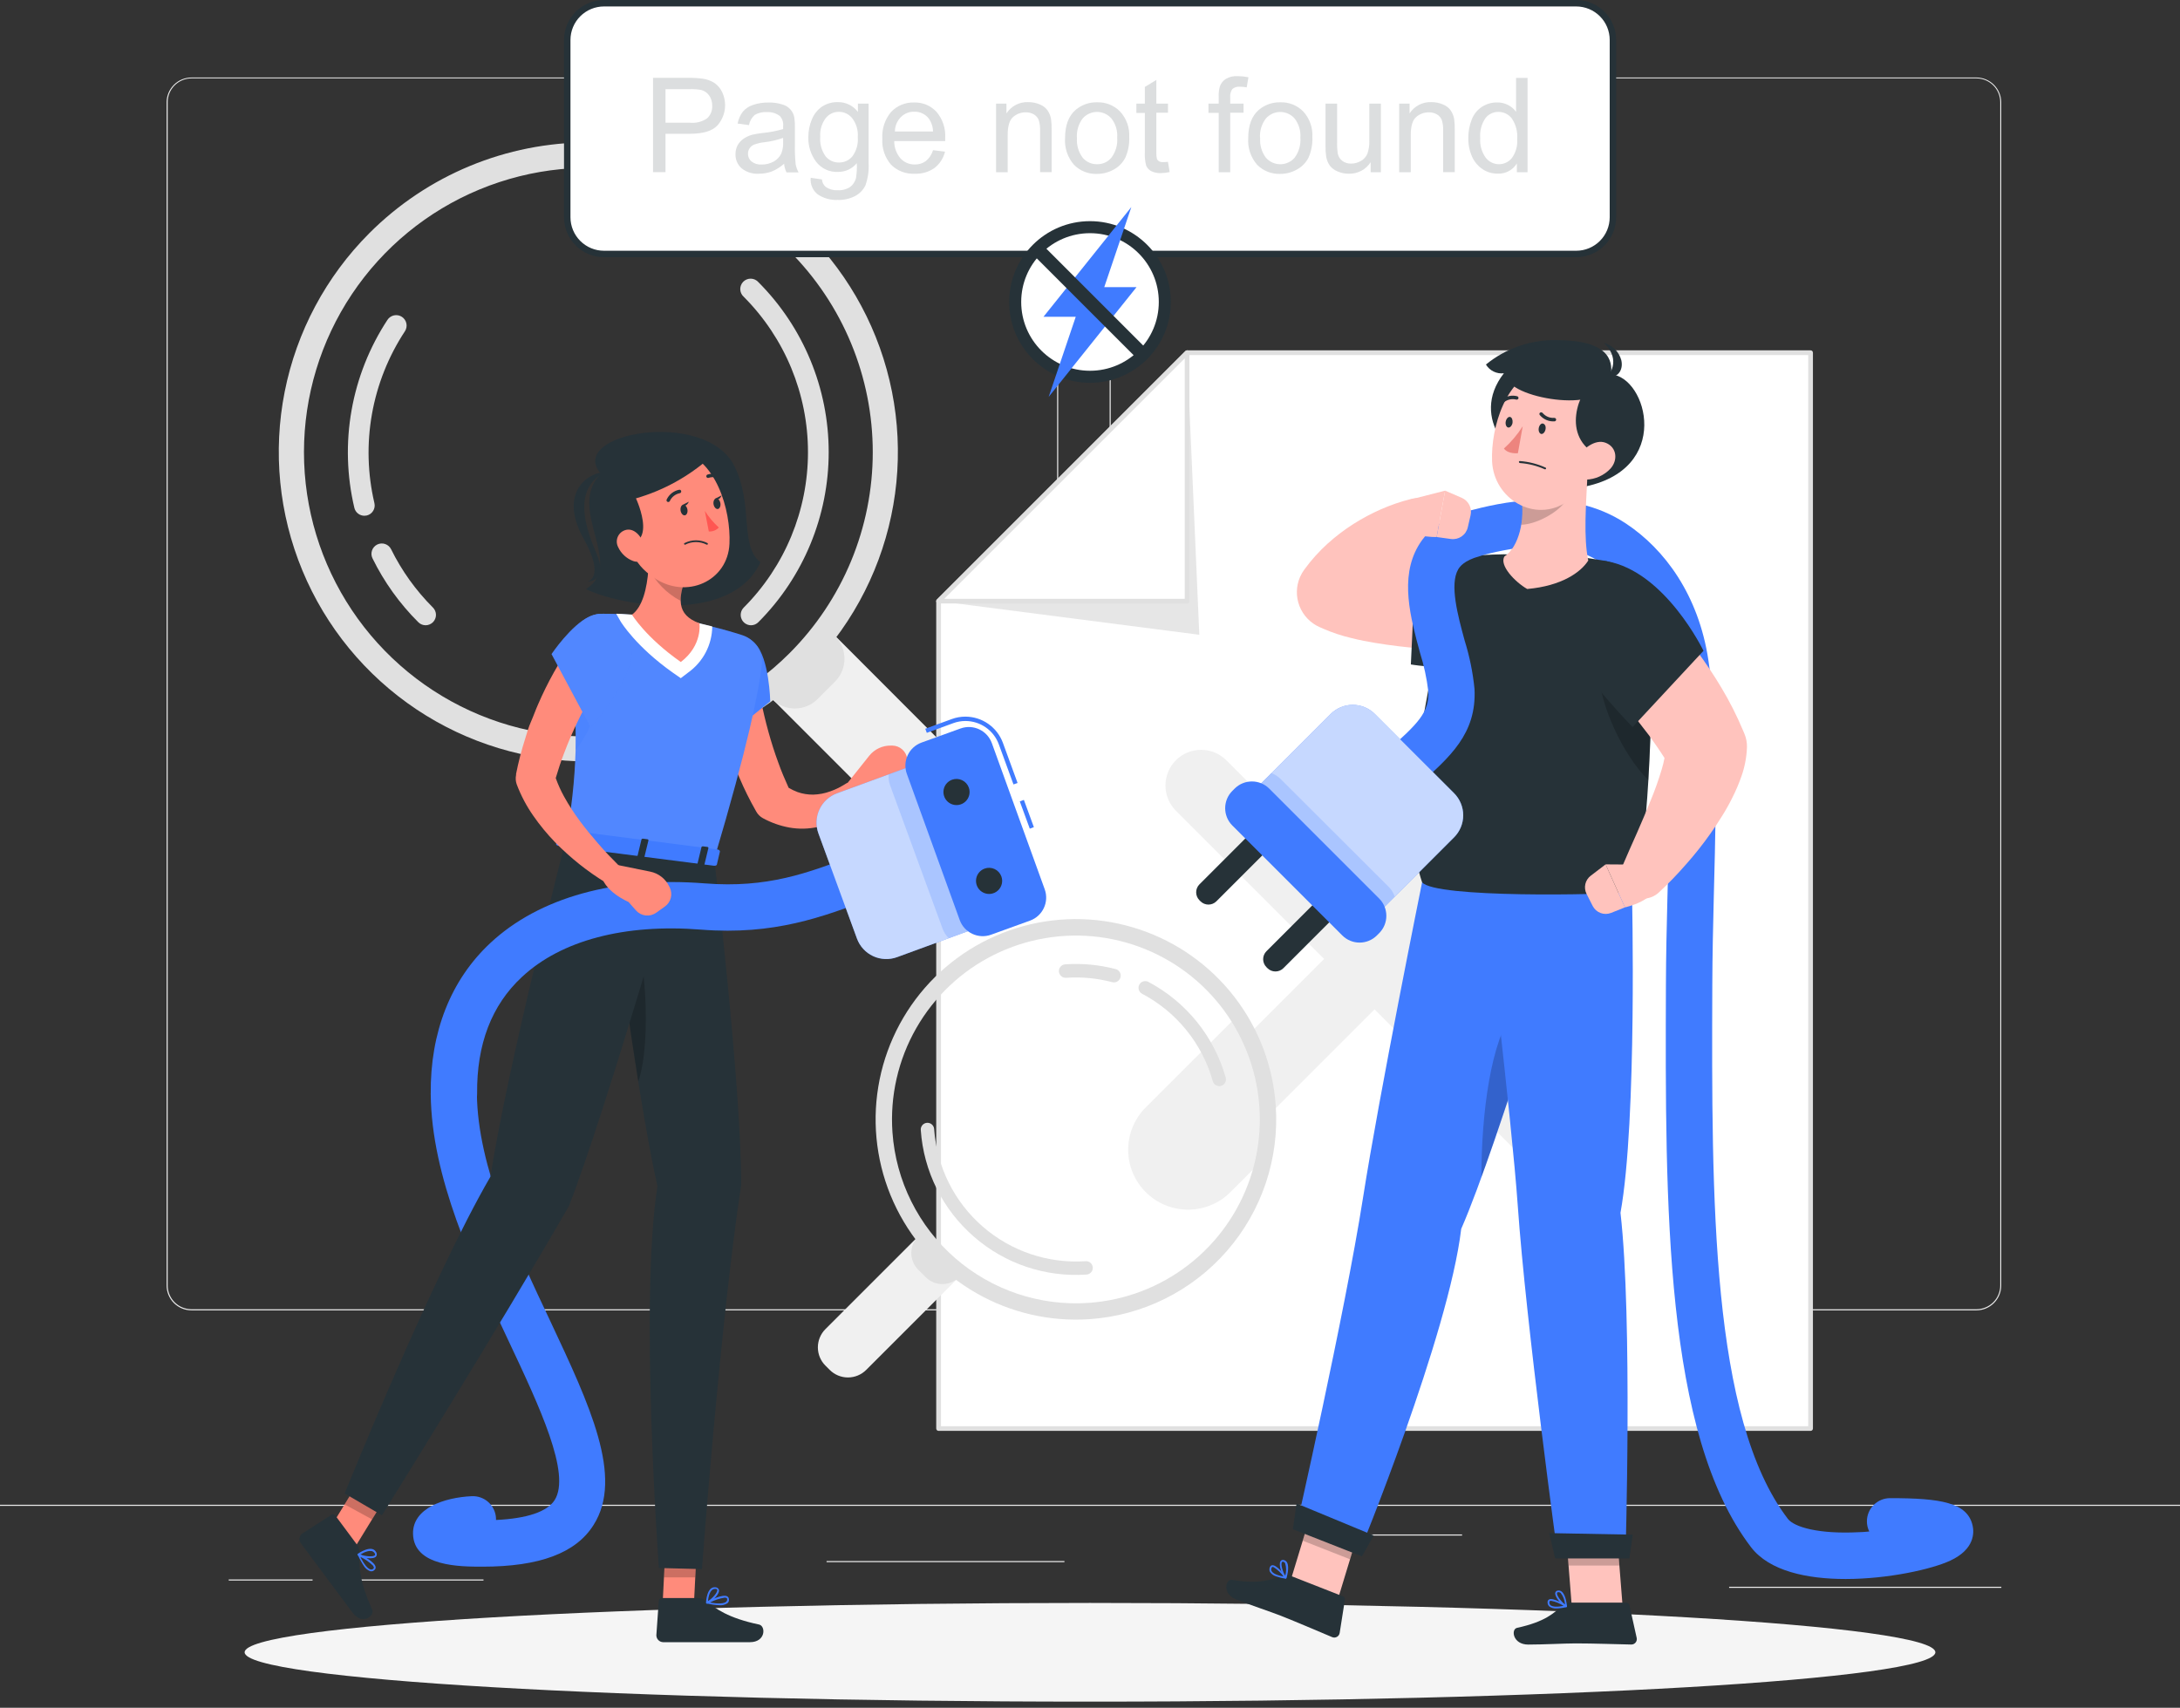 <svg width="291" height="228" viewBox="0 0 291 228" fill="none" xmlns="http://www.w3.org/2000/svg">
<rect x="0" y="0" width="291" height="228" fill="#333333" stroke="none"/>
<path d="M291 200.895H0V201.041H291V200.895Z" fill="#EBEBEB"/>
<path d="M137.934 174.938H25.556C24.675 174.936 23.831 174.585 23.21 173.962C22.588 173.339 22.238 172.495 22.238 171.615V13.642C22.246 12.767 22.599 11.93 23.22 11.313C23.841 10.696 24.68 10.35 25.556 10.348H137.934C138.815 10.348 139.661 10.698 140.284 11.322C140.907 11.945 141.257 12.79 141.257 13.671V171.615C141.257 172.496 140.907 173.341 140.284 173.964C139.661 174.588 138.815 174.938 137.934 174.938V174.938ZM25.556 10.464C24.714 10.466 23.907 10.802 23.312 11.397C22.718 11.993 22.384 12.8 22.384 13.642V171.615C22.384 172.456 22.718 173.264 23.312 173.859C23.907 174.455 24.714 174.791 25.556 174.792H137.934C138.776 174.791 139.584 174.455 140.179 173.86C140.775 173.264 141.11 172.457 141.112 171.615V13.642C141.11 12.8 140.775 11.993 140.179 11.397C139.584 10.801 138.776 10.466 137.934 10.464H25.556Z" fill="#EBEBEB"/>
<path d="M263.827 174.938H151.442C150.561 174.936 149.717 174.586 149.094 173.963C148.471 173.34 148.121 172.495 148.119 171.615V13.642C148.128 12.766 148.482 11.93 149.104 11.313C149.726 10.696 150.566 10.35 151.442 10.348H263.827C264.701 10.351 265.539 10.699 266.159 11.315C266.779 11.932 267.13 12.768 267.138 13.642V171.615C267.138 172.494 266.79 173.337 266.169 173.96C265.548 174.583 264.706 174.935 263.827 174.938V174.938ZM151.442 10.464C150.6 10.466 149.793 10.801 149.197 11.397C148.601 11.993 148.266 12.8 148.265 13.642V171.615C148.266 172.457 148.601 173.264 149.197 173.86C149.793 174.455 150.6 174.791 151.442 174.792H263.827C264.669 174.791 265.476 174.455 266.072 173.86C266.667 173.264 267.003 172.457 267.004 171.615V13.642C267.003 12.8 266.667 11.993 266.072 11.397C265.476 10.801 264.669 10.466 263.827 10.464H151.442Z" fill="#EBEBEB"/>
<path d="M261.842 206.436H243.468V206.581H261.842V206.436Z" fill="#EBEBEB"/>
<path d="M195.168 204.858H175.723V205.004H195.168V204.858Z" fill="#EBEBEB"/>
<path d="M267.15 211.842H230.815V211.988H267.15V211.842Z" fill="#EBEBEB"/>
<path d="M41.724 210.865H30.532V211.01H41.724V210.865Z" fill="#EBEBEB"/>
<path d="M64.538 210.865H46.909V211.01H64.538V210.865Z" fill="#EBEBEB"/>
<path d="M142.089 208.409H110.335V208.554H142.089V208.409Z" fill="#EBEBEB"/>
<path d="M158.455 47.09L125.293 80.258V190.716H241.687V47.09H158.455Z" fill="white"/>
<path d="M241.687 191.03H125.287C125.204 191.03 125.124 190.997 125.065 190.938C125.006 190.879 124.973 190.799 124.973 190.716V80.258C124.973 80.217 124.981 80.176 124.997 80.138C125.013 80.1 125.036 80.065 125.066 80.037L158.24 46.863C158.299 46.805 158.378 46.772 158.461 46.77H241.687C241.728 46.77 241.769 46.778 241.807 46.794C241.845 46.809 241.88 46.832 241.909 46.862C241.938 46.891 241.961 46.925 241.977 46.964C241.993 47.002 242.001 47.042 242.001 47.084V190.716C242.001 190.757 241.993 190.798 241.977 190.836C241.961 190.874 241.938 190.909 241.909 190.938C241.88 190.967 241.845 190.99 241.807 191.006C241.769 191.022 241.728 191.03 241.687 191.03V191.03ZM125.607 190.407H241.373V47.404H158.589L125.607 80.386V190.407Z" fill="#E0E0E0"/>
<path d="M125.293 80.258L160.091 84.745L158.455 47.09L125.293 80.258Z" fill="#E6E6E6"/>
<path d="M125.293 80.258H158.455V47.09L125.293 80.258Z" fill="white"/>
<path d="M158.455 80.567H125.281C125.219 80.567 125.159 80.549 125.107 80.515C125.055 80.481 125.015 80.432 124.99 80.375C124.966 80.318 124.96 80.255 124.973 80.195C124.985 80.135 125.016 80.079 125.06 80.037L158.234 46.863C158.279 46.82 158.335 46.79 158.396 46.778C158.457 46.766 158.52 46.771 158.578 46.793C158.634 46.818 158.683 46.859 158.717 46.91C158.751 46.962 158.769 47.022 158.77 47.084V80.258C158.768 80.341 158.734 80.419 158.676 80.477C158.617 80.534 158.538 80.567 158.455 80.567V80.567ZM126.05 79.944H158.147V47.847L126.05 79.944Z" fill="#E0E0E0"/>
<path d="M190.221 128.023L210.009 108.235C210.451 107.793 210.802 107.268 211.041 106.69C211.28 106.112 211.403 105.493 211.403 104.868C211.403 104.243 211.28 103.623 211.041 103.046C210.802 102.468 210.451 101.943 210.009 101.501C209.567 101.059 209.042 100.708 208.464 100.469C207.886 100.23 207.267 100.106 206.642 100.106C206.017 100.106 205.398 100.23 204.82 100.469C204.242 100.708 203.717 101.059 203.275 101.501L183.487 121.289L163.699 101.501C162.806 100.608 161.595 100.106 160.332 100.106C159.069 100.106 157.858 100.608 156.965 101.501C156.072 102.394 155.571 103.605 155.571 104.868C155.571 106.131 156.072 107.342 156.965 108.235L176.753 128.023L156.965 147.811C156.072 148.704 155.571 149.915 155.571 151.178C155.571 152.44 156.072 153.652 156.965 154.545C157.858 155.437 159.069 155.939 160.332 155.939C161.595 155.939 162.806 155.437 163.699 154.545L183.487 134.757L203.275 154.545C204.168 155.437 205.379 155.939 206.642 155.939C207.905 155.939 209.116 155.437 210.009 154.545C210.902 153.652 211.403 152.44 211.403 151.178C211.403 149.915 210.902 148.704 210.009 147.811L190.221 128.023Z" fill="#F0F0F0"/>
<path d="M129.786 111.616C128.67 112.731 127.156 113.358 125.578 113.358C124 113.358 122.487 112.731 121.37 111.616L102.275 92.515L110.691 84.099L129.786 103.224C130.894 104.339 131.516 105.848 131.516 107.42C131.516 108.992 130.894 110.501 129.786 111.616V111.616Z" fill="#F0F0F0"/>
<path d="M102.272 92.552L110.688 84.136L111.466 84.914C112.272 85.72 112.725 86.814 112.725 87.955C112.725 89.096 112.272 90.19 111.466 90.996L109.132 93.33C108.326 94.136 107.232 94.589 106.091 94.589C104.95 94.589 103.856 94.136 103.05 93.33L102.272 92.552V92.552Z" fill="#E0E0E0"/>
<path d="M49.301 31.131C43.526 36.912 39.595 44.275 38.004 52.289C36.413 60.304 37.234 68.61 40.362 76.159C43.491 83.707 48.788 90.158 55.582 94.697C62.377 99.235 70.364 101.658 78.535 101.658C86.706 101.658 94.693 99.235 101.488 94.697C108.282 90.158 113.579 83.707 116.707 76.159C119.836 68.61 120.657 60.304 119.066 52.289C117.475 44.275 113.544 36.912 107.769 31.131C103.931 27.29 99.374 24.242 94.358 22.163C89.342 20.084 83.965 19.014 78.535 19.014C73.105 19.014 67.728 20.084 62.712 22.163C57.696 24.242 53.139 27.29 49.301 31.131V31.131ZM105.383 87.213C100.073 92.522 93.309 96.138 85.944 97.603C78.58 99.067 70.947 98.316 64.01 95.442C57.073 92.569 51.144 87.703 46.972 81.46C42.801 75.217 40.575 67.877 40.575 60.368C40.575 52.86 42.801 45.52 46.972 39.277C51.144 33.033 57.073 28.168 64.01 25.294C70.947 22.421 78.58 21.669 85.944 23.134C93.309 24.599 100.073 28.214 105.383 33.523C108.908 37.049 111.704 41.234 113.612 45.84C115.52 50.446 116.502 55.383 116.502 60.368C116.502 65.354 115.52 70.29 113.612 74.897C111.704 79.502 108.908 83.688 105.383 87.213V87.213Z" fill="#E0E0E0"/>
<path d="M100.255 83.476C99.982 83.476 99.715 83.394 99.487 83.242C99.26 83.09 99.083 82.874 98.979 82.621C98.874 82.368 98.847 82.09 98.9 81.822C98.953 81.554 99.085 81.307 99.278 81.114C104.77 75.606 107.854 68.146 107.854 60.368C107.854 52.59 104.77 45.13 99.278 39.623C99.136 39.497 99.022 39.344 98.943 39.173C98.863 39.002 98.819 38.817 98.813 38.628C98.808 38.439 98.841 38.252 98.91 38.076C98.98 37.901 99.085 37.741 99.218 37.608C99.352 37.474 99.511 37.37 99.686 37.3C99.862 37.23 100.05 37.197 100.238 37.203C100.427 37.208 100.613 37.252 100.784 37.332C100.955 37.412 101.108 37.526 101.233 37.667C107.244 43.692 110.619 51.855 110.619 60.365C110.619 68.876 107.244 77.038 101.233 83.063C101.105 83.193 100.953 83.296 100.785 83.367C100.618 83.438 100.437 83.475 100.255 83.476V83.476Z" fill="#E0E0E0"/>
<path d="M48.644 68.856C48.332 68.857 48.03 68.752 47.786 68.558C47.541 68.365 47.37 68.095 47.299 67.791C46.292 63.528 46.165 59.105 46.926 54.791C47.686 50.477 49.318 46.363 51.722 42.701C51.925 42.393 52.241 42.177 52.602 42.102C52.964 42.026 53.34 42.097 53.649 42.3C53.957 42.502 54.173 42.819 54.248 43.18C54.324 43.541 54.252 43.917 54.05 44.226C51.849 47.571 50.353 51.33 49.653 55.272C48.952 59.215 49.062 63.258 49.976 67.157C50.02 67.334 50.027 67.517 49.999 67.697C49.971 67.876 49.907 68.048 49.812 68.203C49.717 68.358 49.592 68.492 49.444 68.599C49.296 68.705 49.129 68.781 48.952 68.822C48.851 68.844 48.747 68.855 48.644 68.856V68.856Z" fill="#E0E0E0"/>
<path d="M56.815 83.476C56.448 83.475 56.096 83.329 55.837 83.069C53.344 80.585 51.279 77.706 49.726 74.548C49.646 74.386 49.598 74.209 49.586 74.028C49.575 73.846 49.599 73.665 49.657 73.493C49.715 73.321 49.807 73.162 49.927 73.026C50.046 72.889 50.192 72.778 50.355 72.698C50.517 72.617 50.694 72.57 50.875 72.558C51.056 72.546 51.238 72.57 51.41 72.629C51.582 72.687 51.741 72.779 51.877 72.898C52.014 73.018 52.125 73.163 52.205 73.326C53.629 76.21 55.517 78.841 57.792 81.113C58.051 81.373 58.197 81.725 58.197 82.091C58.197 82.458 58.051 82.809 57.792 83.069C57.532 83.327 57.181 83.474 56.815 83.476V83.476Z" fill="#E0E0E0"/>
<path d="M122.821 164.814L128.262 170.255L115.627 182.889C114.981 183.535 114.105 183.898 113.191 183.898C112.277 183.898 111.401 183.535 110.755 182.889L110.183 182.317C109.537 181.671 109.174 180.794 109.174 179.881C109.174 178.967 109.537 178.09 110.183 177.444L122.817 164.81L122.821 164.814Z" fill="#F0F0F0"/>
<path d="M122.83 164.826L128.262 170.258L128.003 170.517C127.416 171.103 126.621 171.433 125.793 171.433C124.964 171.433 124.169 171.103 123.583 170.517L122.562 169.497C121.976 168.91 121.647 168.115 121.647 167.287C121.647 166.458 121.976 165.663 122.562 165.077L122.821 164.817L122.83 164.826Z" fill="#E0E0E0"/>
<path d="M165.492 135.304L152.746 148.044C151.331 149.56 150.561 151.566 150.597 153.64C150.634 155.713 151.474 157.691 152.941 159.157C154.408 160.622 156.387 161.46 158.461 161.495C160.534 161.529 162.54 160.757 164.054 159.34L169.211 154.19C170.296 147.652 168.975 140.942 165.492 135.304Z" fill="#F0F0F0"/>
<path d="M170.293 147.595C169.928 142.319 168.007 137.27 164.772 133.086C161.537 128.902 157.134 125.772 152.12 124.091C147.105 122.409 141.705 122.253 136.602 123.641C131.499 125.029 126.922 127.9 123.45 131.889C119.979 135.879 117.768 140.808 117.098 146.054C116.428 151.3 117.329 156.627 119.687 161.361C122.045 166.095 125.754 170.023 130.344 172.649C134.935 175.275 140.201 176.481 145.477 176.113C152.549 175.621 159.136 172.34 163.789 166.992C168.443 161.645 170.783 154.667 170.293 147.595ZM119.13 151.157C118.792 146.313 119.899 141.478 122.31 137.264C124.721 133.049 128.327 129.644 132.674 127.479C137.02 125.314 141.91 124.487 146.727 125.101C151.543 125.716 156.069 127.745 159.732 130.932C163.395 134.119 166.031 138.321 167.306 143.006C168.581 147.691 168.439 152.649 166.896 157.252C165.353 161.856 162.48 165.899 158.639 168.87C154.799 171.841 150.163 173.606 145.32 173.942C138.825 174.393 132.418 172.246 127.506 167.973C122.595 163.7 119.582 157.651 119.13 151.157Z" fill="#E0E0E0"/>
<path d="M130.007 165.108C127.948 163.322 126.261 161.148 125.043 158.709C123.826 156.27 123.102 153.614 122.913 150.895C122.899 150.775 122.91 150.653 122.945 150.537C122.98 150.422 123.038 150.314 123.116 150.221C123.193 150.128 123.289 150.052 123.396 149.997C123.504 149.942 123.622 149.91 123.742 149.902C123.863 149.893 123.984 149.91 124.098 149.949C124.212 149.989 124.317 150.052 124.407 150.133C124.496 150.214 124.568 150.313 124.619 150.423C124.669 150.533 124.696 150.652 124.699 150.773C125.056 155.785 127.384 160.451 131.173 163.751C134.963 167.05 139.905 168.714 144.918 168.378C145.154 168.362 145.387 168.44 145.566 168.596C145.744 168.752 145.854 168.972 145.87 169.208C145.886 169.444 145.808 169.677 145.652 169.855C145.497 170.034 145.277 170.143 145.04 170.159C142.325 170.348 139.6 169.999 137.02 169.132C134.441 168.265 132.057 166.897 130.007 165.108V165.108Z" fill="#E0E0E0"/>
<path d="M162.169 144.79C162.036 144.675 161.941 144.523 161.895 144.354C161.194 141.863 159.993 139.541 158.365 137.53C156.737 135.518 154.716 133.86 152.426 132.656C152.226 132.54 152.077 132.352 152.013 132.13C151.948 131.908 151.971 131.67 152.078 131.465C152.184 131.26 152.366 131.104 152.585 131.03C152.804 130.956 153.043 130.969 153.252 131.067C155.759 132.385 157.971 134.2 159.753 136.401C161.536 138.603 162.85 141.144 163.618 143.871C163.65 143.984 163.659 144.102 163.644 144.219C163.63 144.335 163.593 144.448 163.535 144.55C163.478 144.653 163.4 144.742 163.307 144.815C163.214 144.887 163.108 144.94 162.995 144.971C162.853 145.01 162.703 145.014 162.559 144.983C162.415 144.951 162.281 144.885 162.169 144.79V144.79Z" fill="#E0E0E0"/>
<path d="M141.653 130.316C141.475 130.158 141.366 129.936 141.35 129.699C141.334 129.463 141.412 129.23 141.567 129.052C141.722 128.873 141.941 128.762 142.177 128.745C144.447 128.587 146.727 128.801 148.928 129.379C149.042 129.409 149.15 129.462 149.244 129.533C149.339 129.605 149.418 129.695 149.478 129.797C149.538 129.9 149.577 130.013 149.592 130.13C149.608 130.248 149.601 130.367 149.571 130.482C149.541 130.597 149.488 130.704 149.417 130.798C149.345 130.893 149.255 130.972 149.153 131.032C149.05 131.092 148.937 131.131 148.82 131.146C148.702 131.162 148.583 131.155 148.468 131.125C146.46 130.594 144.377 130.397 142.305 130.543C142.066 130.555 141.832 130.473 141.653 130.316V130.316Z" fill="#E0E0E0"/>
<path d="M145.5 227.178C207.822 227.178 258.344 224.228 258.344 220.59C258.344 216.951 207.822 214.001 145.5 214.001C83.178 214.001 32.656 216.951 32.656 220.59C32.656 224.228 83.178 227.178 145.5 227.178Z" fill="#F5F5F5"/>
<path d="M80.211 63.24C75.52 67.96 83.494 75.288 78.227 78.651C82.528 80.811 97.601 83.552 101.507 75.061C98.661 72.849 100.639 67.413 98.015 62.193C94.086 54.452 75.52 57.88 80.211 63.24Z" fill="#263238"/>
<path d="M80.636 63.118C79.175 62.874 74.234 65.33 77.912 71.924C80.875 77.255 78.407 77.633 78.407 77.633C78.407 77.633 81.317 77.715 79.571 73.751C77.72 69.52 76.853 65.132 80.636 63.118Z" fill="#263238"/>
<path d="M115.236 104.987C115.056 104.658 114.754 104.412 114.395 104.303C114.036 104.194 113.648 104.231 113.315 104.405L112.972 104.586C112.861 104.644 112.652 104.783 112.483 104.882C112.314 104.981 112.117 105.092 111.93 105.185C111.563 105.37 111.184 105.529 110.795 105.662C110.076 105.923 109.32 106.066 108.555 106.087C107.852 106.095 107.153 105.983 106.489 105.755C106.066 105.599 105.659 105.404 105.272 105.173C104.772 104.068 104.294 102.95 103.887 101.798C103.392 100.453 102.956 99.08 102.572 97.689C102.188 96.298 101.85 94.889 101.571 93.475C101.425 92.771 101.297 92.061 101.181 91.357L101.024 90.303C100.971 89.966 100.925 89.582 100.896 89.314V89.198C100.818 88.426 100.438 87.716 99.838 87.225C99.237 86.734 98.466 86.501 97.695 86.579C96.923 86.656 96.213 87.036 95.722 87.637C95.231 88.237 94.998 89.008 95.076 89.779C95.116 90.274 95.151 90.653 95.204 91.066C95.256 91.479 95.314 91.875 95.372 92.276C95.5 93.079 95.646 93.871 95.809 94.662C96.132 96.235 96.54 97.79 97.031 99.319C97.258 100.087 97.537 100.843 97.799 101.606C98.061 102.368 98.381 103.113 98.713 103.852C99.348 105.346 100.069 106.801 100.872 108.211L100.942 108.339C101.151 108.718 101.464 109.029 101.844 109.236C102.944 109.835 104.133 110.256 105.365 110.481C106.631 110.705 107.928 110.677 109.183 110.4C110.955 109.989 112.582 109.106 113.892 107.845C114.107 107.647 114.311 107.443 114.474 107.228C114.637 107.013 114.834 106.809 115.056 106.506C115.226 106.296 115.334 106.042 115.366 105.773C115.398 105.504 115.353 105.231 115.236 104.987Z" fill="#FF8B7B"/>
<path d="M119.107 99.539H118.938C118.381 99.528 117.828 99.644 117.324 99.88C116.819 100.117 116.376 100.466 116.028 100.901L113.217 104.428V106.838C115.475 107.734 118.338 105.319 118.338 105.319L119.788 104.952C120.275 104.83 120.701 104.532 120.981 104.115C121.262 103.698 121.378 103.191 121.307 102.694L121.097 101.28C121.029 100.799 120.79 100.359 120.425 100.04C120.06 99.721 119.592 99.543 119.107 99.539V99.539Z" fill="#FF8B7B"/>
<path d="M100.82 85.938C102.7 87.871 102.816 93.638 102.816 93.638L95.297 99.691C95.297 99.691 92.207 91.136 93.918 88.115C95.367 85.554 98.422 83.477 100.82 85.938Z" fill="#407BFF"/>
<g opacity="0.2">
<path opacity="0.2" d="M100.82 85.938C102.7 87.871 102.816 93.638 102.816 93.638L95.297 99.691C95.297 99.691 92.207 91.136 93.918 88.115C95.367 85.554 98.422 83.477 100.82 85.938Z" fill="white"/>
</g>
<path d="M88.377 215.602L92.532 216.056L93.103 204.765L88.947 204.305L88.377 215.602Z" fill="#FF8B7B"/>
<path d="M93.213 213.344H88.33C88.232 213.341 88.136 213.376 88.063 213.442C87.99 213.509 87.946 213.601 87.94 213.699L87.614 218.314C87.614 218.556 87.709 218.788 87.877 218.96C88.046 219.133 88.275 219.234 88.516 219.24C90.577 219.24 90.6 219.24 93.172 219.24H100.104C102.234 219.24 102.24 217.08 101.32 216.883C97.182 216.01 95.57 214.799 94.109 213.647C93.853 213.449 93.537 213.342 93.213 213.344V213.344Z" fill="#263238"/>
<path opacity="0.2" d="M93.103 204.771L92.806 210.591H88.627L88.947 204.311L93.103 204.771Z" fill="black"/>
<path d="M95.343 114.683C95.343 114.683 98.94 144.79 98.94 158.176C96.106 176.8 93.702 209.485 93.702 209.485L87.952 209.334C87.952 209.334 85.339 173.739 87.76 158.368C84.658 144.598 80.828 112.821 80.828 112.821L95.343 114.683Z" fill="#263238"/>
<path opacity="0.2" d="M84.256 123.064C83.571 123.366 82.906 123.712 82.266 124.1C83.057 130.042 84.099 137.521 85.205 144.423C87.09 138.743 86.072 126.253 84.256 123.064Z" fill="black"/>
<path d="M43.377 205.12L46.804 207.512L52.718 197.874L49.29 195.482L43.377 205.12Z" fill="#FF8B7B"/>
<path d="M47.672 206.249L44.762 202.332C44.706 202.252 44.622 202.197 44.526 202.178C44.43 202.16 44.331 202.179 44.25 202.233L40.35 204.736C40.156 204.879 40.025 205.093 39.987 205.331C39.949 205.57 40.006 205.814 40.147 206.01C41.363 207.669 41.386 207.681 42.917 209.741C43.865 211.004 45.757 213.547 47.061 215.299C48.364 217.051 50.07 215.724 49.674 214.863C47.928 211.027 47.928 209.043 47.963 207.157C47.969 206.831 47.866 206.511 47.672 206.249V206.249Z" fill="#263238"/>
<path opacity="0.2" d="M52.712 197.874L49.668 202.845L45.996 200.843L49.29 195.482L52.712 197.874Z" fill="black"/>
<path d="M64.404 209.159C61.43 209.159 55.238 209.159 55.133 204.783C55.051 201.349 59.3 199.923 62.967 199.749C63.373 199.729 63.779 199.79 64.162 199.927C64.545 200.064 64.897 200.276 65.198 200.549C65.499 200.823 65.743 201.153 65.916 201.521C66.09 201.889 66.189 202.287 66.209 202.693V202.926C70.364 202.728 73.053 201.82 74.036 200.272C76.254 196.78 72.005 187.765 67.902 179.053C63.072 168.804 57.601 157.193 57.496 146.071C57.492 145.664 57.568 145.261 57.72 144.884C57.873 144.506 58.097 144.163 58.382 143.873C58.667 143.583 59.006 143.351 59.38 143.192C59.755 143.033 60.156 142.949 60.563 142.945V142.945C61.379 142.947 62.161 143.269 62.74 143.844C63.32 144.418 63.65 145.197 63.659 146.012C63.752 155.778 68.897 166.737 73.472 176.41C78.71 187.573 83.278 197.217 79.234 203.59C76.888 207.338 72.028 209.159 64.404 209.159Z" fill="#407BFF"/>
<path d="M90.74 114.09C90.74 114.09 80.811 148.497 75.963 160.976C66.569 177.306 50.983 202.298 50.983 202.298L46.007 199.388C46.007 199.388 57.647 170.52 65.475 157.076C67.576 143.108 75.52 112.111 75.52 112.111L90.74 114.09Z" fill="#263238"/>
<path d="M48.568 209.06C48.766 209.387 49.07 209.636 49.429 209.765C49.535 209.79 49.645 209.785 49.748 209.751C49.85 209.717 49.942 209.655 50.011 209.573C50.06 209.528 50.097 209.473 50.119 209.411C50.141 209.349 50.148 209.283 50.139 209.217C50.069 208.519 48.265 207.611 47.904 207.437C47.883 207.428 47.86 207.427 47.839 207.435C47.817 207.442 47.799 207.457 47.788 207.477C47.774 207.499 47.767 207.524 47.767 207.55C47.767 207.576 47.774 207.601 47.788 207.623C48.002 208.126 48.263 208.607 48.568 209.06V209.06ZM49.808 209.06C49.859 209.124 49.893 209.201 49.907 209.282C49.909 209.304 49.907 209.327 49.898 209.348C49.89 209.37 49.877 209.389 49.86 209.404C49.813 209.457 49.753 209.497 49.685 209.52C49.618 209.542 49.545 209.546 49.476 209.532C49.092 209.456 48.585 208.833 48.097 207.85C48.73 208.145 49.309 208.547 49.808 209.037V209.06Z" fill="#407BFF"/>
<path d="M47.759 207.646L47.794 207.675C48.376 207.995 49.889 208.257 50.221 207.774C50.277 207.686 50.304 207.583 50.298 207.479C50.293 207.374 50.256 207.274 50.192 207.192C49.61 206.162 47.864 207.373 47.788 207.425C47.771 207.439 47.757 207.457 47.748 207.477C47.739 207.497 47.735 207.519 47.736 207.541C47.733 207.578 47.742 207.614 47.759 207.646ZM49.971 207.309C49.988 207.329 50.003 207.35 50.017 207.373C50.081 207.483 50.093 207.565 50.058 207.611C49.866 207.891 48.748 207.792 48.097 207.536C48.533 207.274 49.552 206.744 49.971 207.309Z" fill="#407BFF"/>
<path d="M96.03 214.304C96.412 214.339 96.794 214.242 97.113 214.03C97.194 213.96 97.254 213.868 97.285 213.765C97.317 213.662 97.32 213.553 97.293 213.448C97.285 213.383 97.262 213.32 97.225 213.264C97.189 213.209 97.141 213.162 97.084 213.128C96.502 212.773 94.68 213.675 94.325 213.862C94.305 213.873 94.29 213.89 94.281 213.912C94.272 213.933 94.272 213.956 94.278 213.978C94.287 214.002 94.302 214.024 94.321 214.041C94.341 214.059 94.364 214.071 94.389 214.077C94.927 214.208 95.477 214.285 96.03 214.304V214.304ZM96.752 213.297C96.835 213.292 96.918 213.31 96.991 213.349C97.02 213.349 97.049 213.39 97.061 213.46C97.076 213.53 97.072 213.602 97.049 213.67C97.027 213.737 96.986 213.798 96.932 213.844C96.647 214.106 95.844 214.141 94.762 213.949C95.373 213.621 96.037 213.401 96.723 213.297H96.752Z" fill="#407BFF"/>
<path d="M94.389 214.106H94.429C95.011 213.838 96.146 212.773 95.96 212.22C95.921 212.129 95.856 212.051 95.774 211.996C95.691 211.941 95.594 211.912 95.495 211.912C94.331 211.778 94.249 213.885 94.243 213.972C94.243 213.995 94.249 214.018 94.26 214.038C94.272 214.059 94.288 214.076 94.307 214.089C94.332 214.103 94.36 214.109 94.389 214.106V214.106ZM95.436 212.127H95.518C95.64 212.127 95.716 212.18 95.733 212.238C95.844 212.558 95.099 213.402 94.499 213.768C94.552 213.262 94.738 212.127 95.448 212.127H95.436Z" fill="#407BFF"/>
<path d="M75.52 112.14L95.343 114.677C99.813 99.627 101.286 92.358 101.681 88.86C101.786 87.981 101.581 87.093 101.1 86.349C100.62 85.605 99.895 85.052 99.051 84.786C97.887 84.413 96.385 83.971 94.895 83.622C94.389 83.488 93.871 83.366 93.365 83.249C90.397 82.647 87.39 82.258 84.367 82.085C83.919 82.045 83.477 82.021 83.028 81.998C82.15 81.952 81.282 81.94 80.491 81.94C79.897 81.939 79.309 82.062 78.765 82.301C78.221 82.54 77.733 82.89 77.332 83.328C76.93 83.766 76.625 84.283 76.434 84.845C76.243 85.408 76.172 86.004 76.225 86.596C76.382 88.342 76.504 89.966 76.597 91.456C76.818 94.948 76.888 97.741 76.836 100.186C76.717 104.199 76.277 108.197 75.52 112.14V112.14Z" fill="#407BFF"/>
<g opacity="0.3">
<path opacity="0.3" d="M75.52 112.14L95.343 114.677C99.813 99.627 101.286 92.358 101.681 88.86C101.786 87.981 101.581 87.093 101.1 86.349C100.62 85.605 99.895 85.052 99.051 84.786C97.887 84.413 96.385 83.971 94.895 83.622C94.389 83.488 93.871 83.366 93.365 83.249C90.397 82.647 87.39 82.258 84.367 82.085C83.919 82.045 83.477 82.021 83.028 81.998C82.15 81.952 81.282 81.94 80.491 81.94C79.897 81.939 79.309 82.062 78.765 82.301C78.221 82.54 77.733 82.89 77.332 83.328C76.93 83.766 76.625 84.283 76.434 84.845C76.243 85.408 76.172 86.004 76.225 86.596C76.382 88.342 76.504 89.966 76.597 91.456C76.818 94.948 76.888 97.741 76.836 100.186C76.717 104.199 76.277 108.197 75.52 112.14V112.14Z" fill="white"/>
</g>
<path opacity="0.3" d="M76.824 100.162C79.443 96.775 80.392 92.899 79.542 90.763L76.585 91.427C76.824 94.907 76.888 97.712 76.824 100.162Z" fill="#407BFF"/>
<path d="M94.895 83.587C94.383 83.453 93.871 83.331 93.365 83.215C90.395 82.615 87.386 82.226 84.361 82.05C83.913 82.016 83.471 81.992 83.028 81.969L82.254 81.934L82.836 82.953C82.918 83.092 84.897 86.328 89.82 89.808L90.874 90.542L91.886 89.768C92.862 89.068 93.659 88.149 94.213 87.084C94.767 86.02 95.062 84.84 95.076 83.639L94.895 83.587Z" fill="white"/>
<path d="M86.549 76.068C86.363 78.518 85.787 81.015 84.361 82.062C84.361 82.062 86.177 85.083 90.879 88.383C93.824 86.13 93.364 83.215 93.364 83.215C90.233 82.051 90.454 79.88 91.775 76.417L89.331 75.102C89.12 74.869 88.846 74.704 88.542 74.626C88.237 74.549 87.917 74.562 87.621 74.665C87.324 74.768 87.065 74.956 86.874 75.205C86.684 75.455 86.571 75.755 86.549 76.068V76.068Z" fill="#FF8B7B"/>
<path opacity="0.2" d="M89.332 75.101C89.133 74.882 88.879 74.723 88.596 74.639C88.312 74.556 88.012 74.553 87.727 74.63C87.442 74.707 87.184 74.862 86.981 75.076C86.779 75.291 86.639 75.557 86.579 75.846C87.507 77.718 89.005 79.248 90.856 80.217C90.923 78.904 91.233 77.616 91.77 76.416L89.332 75.101Z" fill="black"/>
<path d="M82.743 68.385C83.959 73.117 84.373 75.142 87.265 77.115C91.613 80.107 97.159 77.581 97.374 72.587C97.578 68.088 95.559 61.104 90.507 60.103C89.392 59.875 88.237 59.937 87.152 60.282C86.067 60.627 85.089 61.244 84.311 62.075C83.532 62.905 82.979 63.921 82.705 65.026C82.43 66.13 82.444 67.287 82.743 68.385V68.385Z" fill="#FF8B7B"/>
<path d="M94.785 61.081C91.935 63.614 88.555 65.478 84.891 66.534C84.891 66.534 88.505 74.222 81.742 72.284C79.781 65.737 81.742 62.338 83.488 60.737C88.866 58.992 92.649 58.41 94.785 61.081Z" fill="#263238"/>
<path d="M82.516 73.047C82.912 73.904 83.632 74.57 84.518 74.898C85.682 75.317 86.375 74.316 86.124 73.152C85.897 72.11 85.013 70.632 83.796 70.707C83.533 70.73 83.28 70.817 83.059 70.961C82.837 71.105 82.655 71.302 82.528 71.534C82.402 71.765 82.334 72.025 82.332 72.289C82.33 72.553 82.393 72.813 82.516 73.047V73.047Z" fill="#FF8B7B"/>
<path d="M75.375 110.941L74.252 112.6C74.164 112.728 74.31 112.891 74.537 112.92L95.326 115.585C95.506 115.585 95.663 115.539 95.693 115.428L96.1 113.682C96.1 113.56 95.984 113.438 95.791 113.409L75.713 110.836C75.652 110.822 75.589 110.824 75.529 110.843C75.47 110.861 75.417 110.895 75.375 110.941V110.941Z" fill="#407BFF"/>
<path d="M77.778 113.531L77.243 113.461C77.138 113.461 77.063 113.379 77.08 113.315L77.627 111.04C77.648 111.002 77.681 110.971 77.722 110.954C77.762 110.938 77.806 110.935 77.848 110.947L78.39 111.017C78.494 111.017 78.57 111.092 78.553 111.162L78.005 113.432C77.988 113.502 77.889 113.542 77.778 113.531Z" fill="#263238"/>
<path d="M93.789 115.58L93.254 115.516C93.149 115.516 93.073 115.434 93.091 115.364L93.638 113.094C93.638 113.03 93.754 112.984 93.859 112.995L94.4 113.065C94.505 113.065 94.581 113.147 94.563 113.211L94.016 115.486C93.999 115.55 93.9 115.597 93.789 115.58Z" fill="#263238"/>
<path d="M85.787 114.555L85.251 114.485C85.141 114.485 85.065 114.41 85.083 114.34L85.63 112.07C85.63 112 85.746 111.96 85.857 111.971L86.392 112.041C86.497 112.041 86.573 112.123 86.561 112.187L86.008 114.462C85.996 114.526 85.892 114.567 85.787 114.555Z" fill="#263238"/>
<path d="M90.85 68.181C90.92 68.571 91.188 68.85 91.432 68.798C91.677 68.746 91.834 68.397 91.758 68.007C91.683 67.617 91.415 67.337 91.176 67.39C90.938 67.442 90.792 67.791 90.85 68.181Z" fill="#263238"/>
<path d="M95.25 67.338C95.326 67.728 95.594 68.001 95.832 67.955C96.071 67.908 96.234 67.547 96.158 67.157C96.082 66.767 95.815 66.494 95.576 66.54C95.337 66.587 95.18 66.948 95.25 67.338Z" fill="#263238"/>
<path d="M95.448 66.587L96.333 66.133C96.333 66.133 96.03 66.959 95.448 66.587Z" fill="#263238"/>
<path d="M94.086 68.21C94.606 69.03 95.235 69.776 95.955 70.428C95.784 70.609 95.576 70.75 95.344 70.842C95.113 70.933 94.864 70.973 94.616 70.957L94.086 68.21Z" fill="#FF5652"/>
<path d="M91.339 72.529C91.322 72.549 91.312 72.575 91.311 72.602C91.31 72.629 91.319 72.655 91.335 72.676C91.352 72.698 91.375 72.712 91.401 72.718C91.427 72.725 91.455 72.721 91.479 72.709C91.919 72.485 92.405 72.368 92.899 72.368C93.393 72.368 93.879 72.485 94.319 72.709C94.346 72.724 94.377 72.728 94.406 72.721C94.435 72.713 94.461 72.695 94.476 72.669C94.492 72.642 94.497 72.611 94.491 72.58C94.484 72.55 94.467 72.523 94.441 72.506C93.967 72.263 93.441 72.136 92.908 72.136C92.374 72.136 91.849 72.263 91.374 72.506C91.374 72.506 91.374 72.517 91.339 72.529Z" fill="#263238"/>
<path d="M89.331 66.982C89.367 66.96 89.395 66.928 89.413 66.889C89.534 66.624 89.716 66.391 89.945 66.21C90.174 66.029 90.442 65.905 90.728 65.847C90.759 65.844 90.788 65.834 90.815 65.819C90.842 65.804 90.866 65.784 90.885 65.759C90.904 65.735 90.918 65.707 90.926 65.677C90.934 65.647 90.936 65.616 90.932 65.586C90.929 65.555 90.92 65.526 90.905 65.499C90.891 65.472 90.871 65.448 90.847 65.429C90.823 65.41 90.796 65.396 90.766 65.388C90.737 65.38 90.706 65.378 90.676 65.382C90.312 65.45 89.969 65.604 89.677 65.83C89.385 66.057 89.15 66.35 88.994 66.686C88.971 66.731 88.964 66.784 88.974 66.834C88.984 66.884 89.01 66.929 89.049 66.963C89.087 66.997 89.136 67.017 89.187 67.021C89.238 67.024 89.289 67.011 89.331 66.982V66.982Z" fill="#263238"/>
<path d="M96.56 64.031L96.589 64.002C96.607 63.977 96.619 63.949 96.626 63.919C96.633 63.889 96.633 63.858 96.628 63.827C96.623 63.797 96.611 63.768 96.594 63.742C96.578 63.716 96.556 63.694 96.531 63.676C96.23 63.46 95.882 63.319 95.516 63.264C95.149 63.21 94.775 63.243 94.424 63.362C94.368 63.387 94.323 63.432 94.3 63.488C94.276 63.544 94.275 63.608 94.296 63.665C94.319 63.722 94.364 63.767 94.421 63.791C94.478 63.815 94.541 63.816 94.599 63.793C94.877 63.702 95.174 63.678 95.463 63.725C95.753 63.771 96.027 63.886 96.263 64.061C96.308 64.092 96.362 64.107 96.417 64.102C96.472 64.096 96.522 64.071 96.56 64.031V64.031Z" fill="#263238"/>
<path d="M91.065 67.431L91.95 66.982C91.95 66.982 91.607 67.803 91.065 67.431Z" fill="#263238"/>
<path d="M60.592 149.137C59.776 149.137 58.993 148.815 58.413 148.241C57.833 147.666 57.504 146.886 57.496 146.07C57.414 137.806 60.167 130.828 65.458 125.892C71.97 119.816 82.126 116.993 94.069 117.936C102.444 118.6 107.816 116.563 114.031 114.194C115.056 113.81 116.086 113.414 117.145 113.03C117.917 112.749 118.769 112.786 119.513 113.133C120.257 113.48 120.833 114.109 121.114 114.881C121.395 115.653 121.358 116.504 121.011 117.249C120.664 117.993 120.035 118.569 119.264 118.85C118.233 119.223 117.232 119.607 116.237 119.985C109.899 122.394 103.352 124.88 93.58 124.111C83.395 123.302 74.909 125.543 69.683 130.42C65.609 134.192 63.624 139.435 63.688 146.012C63.692 146.419 63.616 146.822 63.464 147.199C63.312 147.576 63.087 147.92 62.802 148.21C62.517 148.5 62.178 148.731 61.804 148.891C61.43 149.05 61.028 149.134 60.621 149.137H60.592Z" fill="#407BFF"/>
<path d="M132.199 123.222L119.744 127.785C118.705 128.165 117.557 128.118 116.553 127.652C115.549 127.186 114.771 126.341 114.391 125.302L109.248 111.263C108.867 110.224 108.915 109.076 109.38 108.072C109.846 107.068 110.691 106.29 111.73 105.909L124.185 101.346L132.193 123.206L132.199 123.222Z" fill="#407BFF"/>
<path opacity="0.7" d="M132.199 123.222L119.744 127.785C118.705 128.165 117.557 128.118 116.553 127.652C115.549 127.186 114.771 126.341 114.391 125.302L109.248 111.263C108.867 110.224 108.915 109.076 109.38 108.072C109.846 107.068 110.691 106.29 111.73 105.909L124.185 101.346L132.193 123.206L132.199 123.222Z" fill="white"/>
<path opacity="0.2" d="M118.635 103.375L124.193 101.344L132.201 123.215L126.643 125.252C126.273 124.894 125.991 124.456 125.817 123.972L118.833 104.888C118.65 104.406 118.582 103.888 118.635 103.375V103.375Z" fill="#407BFF"/>
<path d="M136.675 106.791L136.128 106.992L137.462 110.631L138.008 110.431L136.675 106.791Z" fill="#407BFF"/>
<path d="M135.286 104.725L133.325 99.359C132.988 98.449 132.381 97.664 131.585 97.109C130.789 96.555 129.843 96.257 128.872 96.257C128.32 96.255 127.773 96.352 127.254 96.542L123.716 97.84L123.512 97.293L127.057 95.995C127.638 95.782 128.253 95.673 128.872 95.675C129.962 95.677 131.026 96.013 131.919 96.638C132.813 97.262 133.494 98.144 133.872 99.167L135.833 104.533L135.286 104.725Z" fill="#407BFF"/>
<path d="M132.295 124.789L137.492 122.909C139.19 122.295 140.069 120.421 139.455 118.723L132.4 99.219C131.786 97.521 129.912 96.643 128.214 97.257L123.016 99.137C121.318 99.751 120.44 101.625 121.054 103.323L128.108 122.827C128.723 124.525 130.597 125.403 132.295 124.789Z" fill="#407BFF"/>
<path d="M129.32 105.139C129.439 105.463 129.459 105.815 129.377 106.151C129.295 106.487 129.116 106.791 128.861 107.024C128.607 107.258 128.289 107.411 127.947 107.464C127.606 107.516 127.256 107.467 126.943 107.321C126.63 107.175 126.367 106.939 126.188 106.644C126.009 106.348 125.921 106.006 125.936 105.661C125.952 105.316 126.069 104.983 126.273 104.704C126.478 104.426 126.761 104.215 127.085 104.097C127.52 103.939 127.999 103.96 128.418 104.156C128.837 104.351 129.162 104.704 129.32 105.139Z" fill="#263238"/>
<path d="M133.668 117.005C133.786 117.329 133.806 117.682 133.724 118.017C133.642 118.352 133.463 118.656 133.208 118.889C132.954 119.123 132.636 119.276 132.295 119.328C131.954 119.381 131.605 119.332 131.292 119.186C130.979 119.041 130.716 118.806 130.536 118.511C130.357 118.216 130.269 117.874 130.283 117.529C130.298 117.184 130.414 116.852 130.618 116.573C130.822 116.294 131.103 116.082 131.428 115.963C131.643 115.884 131.872 115.849 132.101 115.858C132.331 115.868 132.556 115.923 132.764 116.02C132.972 116.116 133.159 116.253 133.314 116.422C133.469 116.591 133.59 116.789 133.668 117.005V117.005Z" fill="#263238"/>
<path d="M82.644 115.603L82.597 115.55C81.689 114.642 80.729 113.653 79.862 112.64C78.995 111.628 78.145 110.615 77.371 109.567C76.612 108.545 75.922 107.474 75.305 106.361C74.863 105.564 74.488 104.733 74.182 103.875C74.531 102.711 74.903 101.547 75.346 100.43C75.852 99.086 76.422 97.764 77.045 96.461C77.668 95.157 78.331 93.877 79.047 92.625C79.396 91.997 79.763 91.374 80.141 90.763L80.723 89.867C80.904 89.576 81.119 89.285 81.27 89.034L81.334 88.941C81.748 88.311 81.901 87.544 81.76 86.803C81.62 86.062 81.197 85.404 80.581 84.969C79.966 84.534 79.205 84.354 78.459 84.469C77.714 84.583 77.042 84.983 76.585 85.583C76.294 85.979 76.073 86.293 75.84 86.637C75.608 86.98 75.398 87.323 75.177 87.667C74.752 88.353 74.339 89.046 73.943 89.75C73.156 91.155 72.443 92.601 71.807 94.08C71.481 94.814 71.225 95.564 70.893 96.315C70.562 97.066 70.34 97.829 70.108 98.608C69.614 100.154 69.207 101.726 68.891 103.317V103.451C68.801 103.875 68.831 104.317 68.979 104.725C69.543 106.217 70.291 107.633 71.208 108.939C72.07 110.178 73.032 111.346 74.083 112.431C75.106 113.476 76.193 114.457 77.336 115.37C78.479 116.281 79.678 117.119 80.927 117.878C81.23 118.056 81.588 118.116 81.933 118.049C82.277 117.982 82.586 117.791 82.8 117.512C83.014 117.234 83.119 116.887 83.096 116.537C83.073 116.186 82.922 115.856 82.673 115.609L82.644 115.603Z" fill="#FF8B7B"/>
<path d="M89.407 118.495L89.331 118.344C89.09 117.839 88.734 117.398 88.293 117.055C87.852 116.711 87.336 116.475 86.788 116.365L82.371 115.469L80.211 116.545C80.444 118.967 83.901 120.416 83.901 120.416L84.885 121.539C85.216 121.916 85.675 122.157 86.174 122.216C86.672 122.275 87.175 122.148 87.585 121.859L88.749 121.027C89.141 120.751 89.421 120.345 89.542 119.881C89.662 119.418 89.614 118.927 89.407 118.495V118.495Z" fill="#FF8B7B"/>
<path d="M78.681 82.312C76.23 83.436 73.623 87.323 73.623 87.323L78.861 97.13C78.861 97.13 84.815 90.268 84.314 86.835C83.907 83.919 81.8 80.881 78.681 82.312Z" fill="#407BFF"/>
<g opacity="0.3">
<path opacity="0.3" d="M78.681 82.312C76.23 83.436 73.623 87.323 73.623 87.323L78.861 97.13C78.861 97.13 84.815 90.268 84.314 86.835C83.907 83.919 81.8 80.881 78.681 82.312Z" fill="white"/>
</g>
<path d="M246.355 210.806C241.228 210.806 236.188 209.753 233.743 206.563C222.173 191.431 222.278 160.993 222.377 131.538C222.435 115.678 223.686 100.692 221.923 89.052C220.887 82.19 217.267 77.482 213.612 75.049C208.188 71.464 200.738 73.39 197.554 74.211C197.158 74.322 196.743 74.352 196.335 74.301C195.926 74.249 195.532 74.117 195.175 73.911C194.818 73.706 194.506 73.431 194.257 73.103C194.008 72.776 193.826 72.402 193.723 72.003C193.62 71.604 193.598 71.189 193.657 70.782C193.717 70.374 193.857 69.983 194.07 69.63C194.282 69.278 194.563 68.971 194.895 68.728C195.228 68.485 195.606 68.311 196.006 68.216C199.981 67.186 209.305 64.782 217.022 69.881C222.231 73.32 226.736 79.46 228.045 88.126C229.879 100.232 228.627 115.44 228.569 131.538C228.47 159.957 228.371 189.342 238.661 202.78C239.493 203.863 242.735 204.835 248.119 204.556C248.596 204.556 249.061 204.503 249.521 204.462C249.313 204.041 249.205 203.577 249.207 203.106C249.207 202.285 249.533 201.498 250.114 200.917C250.694 200.336 251.482 200.01 252.303 200.01C259.072 200.01 262.634 200.592 263.32 203.688C263.518 204.579 263.623 206.814 260.352 208.344C257.908 209.491 252.076 210.806 246.355 210.806Z" fill="#407BFF"/>
<path d="M178.598 213.477L172.284 210.992L175.613 200.045L181.933 202.524L178.598 213.477Z" fill="#FFC3BD"/>
<path d="M172.133 210.323L179.256 213.117C179.346 213.153 179.422 213.219 179.47 213.303C179.519 213.388 179.538 213.486 179.524 213.582L178.826 218.017C178.807 218.124 178.765 218.226 178.703 218.315C178.64 218.404 178.558 218.477 178.463 218.53C178.368 218.583 178.263 218.614 178.154 218.621C178.046 218.628 177.937 218.611 177.836 218.57C176.049 217.831 173.25 216.609 170.986 215.718C169.595 215.171 166.947 214.298 165.021 213.541C163.094 212.785 163.595 210.783 164.439 210.922C168.274 211.539 169.741 210.882 171.271 210.311C171.549 210.205 171.857 210.209 172.133 210.323V210.323Z" fill="#263238"/>
<path opacity="0.2" d="M181.933 202.53L175.613 200.045L173.896 205.69L180.217 208.175L181.933 202.53Z" fill="black"/>
<path d="M189.831 117.791C189.831 117.791 184.116 146.041 181.933 159.974C179.477 175.589 172.988 204.113 172.988 204.113L181.386 207.413C181.386 207.413 193.381 178.208 195.051 164.066C200.086 152.571 210.096 118.745 210.096 118.745L189.831 117.791Z" fill="#407BFF"/>
<path d="M172.581 204.16L181.799 207.786L183.377 204.992L173.069 200.72L172.581 204.16Z" fill="#263238"/>
<path d="M170.322 210.445C170.001 210.345 169.722 210.14 169.531 209.863C169.478 209.761 169.45 209.647 169.45 209.531C169.45 209.416 169.478 209.302 169.531 209.2C169.555 209.136 169.595 209.081 169.649 209.04C169.702 208.999 169.766 208.973 169.834 208.967C170.445 208.903 171.58 210.393 171.69 210.567C171.703 210.586 171.709 210.609 171.709 210.631C171.709 210.654 171.703 210.676 171.69 210.695C171.678 210.715 171.66 210.73 171.64 210.739C171.619 210.748 171.596 210.751 171.574 210.748C171.147 210.693 170.727 210.591 170.322 210.445V210.445ZM170.014 209.229C169.967 209.206 169.915 209.196 169.863 209.2C169.828 209.2 169.787 209.2 169.746 209.299C169.708 209.368 169.687 209.446 169.687 209.526C169.687 209.605 169.708 209.683 169.746 209.753C169.915 210.061 170.497 210.335 171.341 210.474C170.987 209.974 170.535 209.551 170.014 209.229V209.229Z" fill="#407BFF"/>
<path d="M171.562 210.742C171.543 210.736 171.527 210.723 171.516 210.707C171.143 210.265 170.619 208.897 170.934 208.426C170.982 208.353 171.054 208.298 171.138 208.272C171.222 208.245 171.312 208.248 171.393 208.28C171.48 208.302 171.561 208.342 171.631 208.397C171.701 208.452 171.759 208.522 171.801 208.6C172.162 209.246 171.754 210.608 171.737 210.666C171.73 210.687 171.718 210.705 171.701 210.72C171.685 210.734 171.665 210.744 171.644 210.748C171.631 210.754 171.617 210.757 171.602 210.756C171.588 210.755 171.574 210.75 171.562 210.742V210.742ZM171.364 208.519H171.318C171.167 208.484 171.132 208.519 171.114 208.571C170.94 208.851 171.225 209.84 171.556 210.381C171.722 209.843 171.722 209.267 171.556 208.728C171.52 208.638 171.451 208.563 171.364 208.519V208.519Z" fill="#407BFF"/>
<path opacity="0.2" d="M202.152 134.896C198.986 138.819 197.735 148.817 197.746 157.152C199.882 151.268 202.332 143.795 204.486 137.009L202.152 134.896Z" fill="black"/>
<path d="M216.603 214.531H209.817L208.915 203.124H215.701L216.603 214.531Z" fill="#FFC3BD"/>
<path d="M209.433 213.96H217.086C217.184 213.96 217.279 213.993 217.356 214.054C217.432 214.116 217.485 214.202 217.505 214.298L218.477 218.675C218.5 218.782 218.498 218.892 218.472 218.998C218.446 219.104 218.397 219.203 218.328 219.288C218.258 219.372 218.171 219.44 218.072 219.486C217.973 219.532 217.865 219.555 217.755 219.553C215.823 219.519 212.779 219.402 210.347 219.402C208.845 219.402 206.063 219.559 203.997 219.559C201.931 219.559 201.669 217.516 202.501 217.33C206.302 216.498 207.431 215.357 208.641 214.263C208.859 214.069 209.141 213.962 209.433 213.96V213.96Z" fill="#263238"/>
<path opacity="0.2" d="M215.701 203.124H208.909L209.381 209.008H216.173L215.701 203.124Z" fill="black"/>
<path d="M198.049 118.146C198.049 118.146 201.809 149.626 202.6 160.958C203.7 176.73 207.954 207.867 207.954 207.867H216.975C216.975 207.867 217.942 176.067 216.312 161.918C218.559 149.574 217.848 119.095 217.848 119.095L198.049 118.146Z" fill="#407BFF"/>
<path d="M207.594 208.059H217.499L217.947 204.887L206.791 204.678L207.594 208.059Z" fill="#263238"/>
<path d="M207.774 214.735C207.439 214.76 207.105 214.672 206.825 214.484C206.739 214.408 206.671 214.313 206.629 214.206C206.586 214.098 206.57 213.982 206.581 213.868C206.581 213.799 206.6 213.732 206.636 213.673C206.672 213.614 206.723 213.567 206.785 213.536C207.332 213.256 208.921 214.234 209.113 214.345C209.133 214.356 209.149 214.373 209.16 214.394C209.17 214.415 209.174 214.438 209.171 214.461C209.166 214.485 209.154 214.506 209.138 214.523C209.121 214.541 209.101 214.553 209.078 214.56C208.651 214.667 208.214 214.726 207.774 214.735ZM207.041 213.716C206.989 213.713 206.937 213.723 206.889 213.745C206.86 213.745 206.825 213.792 206.82 213.879C206.807 213.958 206.816 214.038 206.843 214.112C206.871 214.186 206.917 214.252 206.977 214.304C207.244 214.531 207.891 214.56 208.723 214.391C208.216 214.061 207.651 213.832 207.058 213.716H207.041Z" fill="#407BFF"/>
<path d="M209.055 214.56H208.996C208.49 214.281 207.501 213.204 207.605 212.651C207.623 212.565 207.67 212.488 207.737 212.433C207.805 212.378 207.89 212.348 207.978 212.348C208.066 212.336 208.156 212.342 208.241 212.368C208.326 212.393 208.405 212.436 208.473 212.494C209.055 212.965 209.165 214.385 209.171 214.444C209.172 214.465 209.168 214.486 209.159 214.506C209.15 214.525 209.136 214.542 209.119 214.554C209.098 214.561 209.076 214.563 209.055 214.56V214.56ZM208.059 212.564H208.007C207.856 212.564 207.844 212.657 207.838 212.686C207.774 213.006 208.42 213.85 208.909 214.211C208.874 213.648 208.671 213.109 208.327 212.663C208.251 212.601 208.157 212.566 208.059 212.564V212.564Z" fill="#407BFF"/>
<path d="M201.162 74.735L195.727 74.665C193.899 74.665 192.083 74.607 190.285 74.578C189.738 74.578 189.202 74.543 188.661 74.519C188.696 74.519 188.719 74.455 188.748 74.426C189.133 74.019 189.517 73.6 189.912 73.198C190.11 72.989 190.304 72.785 190.494 72.587C190.675 72.389 190.908 72.168 191.03 72.005L191.525 71.377C191.914 70.879 192.138 70.272 192.163 69.64C192.188 69.008 192.014 68.385 191.665 67.858C191.316 67.331 190.81 66.928 190.218 66.705C189.627 66.482 188.98 66.451 188.37 66.616L187.293 66.907C186.962 67.006 186.63 67.116 186.298 67.227C185.646 67.454 185.006 67.704 184.372 67.978C183.093 68.542 181.858 69.2 180.676 69.945C179.452 70.728 178.293 71.609 177.213 72.581C176.07 73.621 175.034 74.773 174.123 76.021C173.893 76.332 173.697 76.668 173.541 77.022C173 78.261 172.974 79.663 173.467 80.922C173.96 82.18 174.933 83.191 176.171 83.732L176.701 83.965C177.897 84.48 179.135 84.889 180.403 85.187C181.508 85.473 182.556 85.659 183.586 85.834C184.616 86.008 185.623 86.148 186.624 86.27C187.625 86.392 188.615 86.485 189.604 86.567C191.577 86.741 193.532 86.829 195.482 86.887C197.432 86.945 199.341 86.945 201.366 86.852C202.945 86.785 204.436 86.103 205.52 84.953C206.605 83.803 207.197 82.275 207.171 80.694C207.145 79.114 206.503 77.606 205.382 76.491C204.261 75.377 202.749 74.745 201.168 74.729L201.162 74.735Z" fill="#FFC3BD"/>
<path d="M204.329 85.356C199.632 90.71 188.33 88.708 188.33 88.708L188.952 75.369C192.827 74.516 196.777 74.058 200.744 74.001C207.378 73.989 208.088 81.061 204.329 85.356Z" fill="#263238"/>
<path d="M191.792 81.253C191.513 83.406 191.21 86.305 191.03 90.204C188.58 102.601 187.666 111.383 189.831 117.791C191.542 119.904 213.839 119.496 217.849 119.089C220.177 113.327 220.421 96.787 220.695 82.883C220.729 80.967 220.075 79.102 218.853 77.626C217.63 76.151 215.92 75.162 214.031 74.839C209.013 73.95 203.895 73.778 198.829 74.327C197.051 74.53 195.392 75.322 194.116 76.577C192.841 77.832 192.023 79.478 191.792 81.253V81.253Z" fill="#263238"/>
<path opacity="0.2" d="M213.425 89.715C213.501 93.952 216.574 100.721 220.031 104.155C220.241 100.575 220.374 96.694 220.479 92.777L213.425 89.715Z" fill="black"/>
<path d="M232.853 97.95L232.655 97.485C231.841 95.543 230.89 93.663 229.809 91.857C228.773 90.111 227.655 88.464 226.497 86.875C225.339 85.286 224.111 83.767 222.854 82.289C222.214 81.555 221.579 80.822 220.91 80.112L219.903 79.053L218.832 77.97C217.71 76.863 216.202 76.235 214.625 76.221C213.049 76.207 211.529 76.808 210.388 77.895C209.246 78.983 208.574 80.472 208.512 82.047C208.45 83.622 209.003 85.16 210.056 86.334L210.23 86.526L213.647 90.326C214.811 91.618 215.922 92.934 217.028 94.243C217.563 94.901 218.116 95.558 218.617 96.228C219.117 96.897 219.647 97.543 220.148 98.207C220.869 99.213 221.568 100.214 222.19 101.198C222.095 101.695 221.975 102.186 221.83 102.67C221.411 104.08 220.92 105.467 220.357 106.826C219.775 108.263 219.158 109.736 218.518 111.185C217.878 112.634 217.191 114.147 216.58 115.602L216.522 115.731C216.254 116.374 216.213 117.089 216.406 117.758C216.6 118.428 217.016 119.011 217.586 119.412C218.156 119.813 218.845 120.008 219.541 119.964C220.236 119.92 220.896 119.64 221.41 119.17C222.694 117.98 223.912 116.721 225.06 115.399C226.224 114.091 227.316 112.714 228.336 111.267C228.854 110.539 229.349 109.782 229.838 108.997C230.346 108.198 230.81 107.372 231.229 106.523C231.7 105.597 232.108 104.641 232.451 103.66C232.898 102.404 233.149 101.087 233.196 99.755C233.211 99.136 233.094 98.521 232.853 97.95V97.95Z" fill="#FFC3BD"/>
<path d="M214.426 74.915C222.277 76.259 227.393 86.887 227.393 86.887L217.93 97.066C217.93 97.066 212.477 91.514 209.2 86.369C205.667 80.77 208.804 73.96 214.426 74.915Z" fill="#263238"/>
<path d="M200.086 58.159C198.771 55.953 198.34 52.921 200.749 49.831C200.28 49.89 199.804 49.811 199.378 49.604C198.952 49.398 198.596 49.072 198.352 48.667C200.99 46.508 204.307 45.354 207.716 45.408C214.758 45.408 215.282 48.126 215.043 49.982C219.862 50.291 223.378 62.821 211.161 65.038C204.172 57.676 200.086 58.159 200.086 58.159Z" fill="#263238"/>
<path d="M214.601 50.209C214.601 50.209 216.562 48.207 214.124 45.786C214.67 45.936 215.169 46.224 215.571 46.624C215.972 47.024 216.264 47.521 216.417 48.067C216.76 49.475 215.811 50.605 214.601 50.209Z" fill="#263238"/>
<path d="M211.9 63.508C211.714 67.367 211.365 71.755 212.011 74.834C211.01 76.411 208.449 78.227 203.863 78.634C202.233 77.709 200.08 75.445 200.831 74.281C202.78 73.029 203.607 69.24 203.048 66.406L211.9 63.508Z" fill="#FFC3BD"/>
<path opacity="0.2" d="M209.666 64.235L203.037 66.406C203.262 67.613 203.272 68.851 203.066 70.061C205.045 69.997 207.786 68.507 208.816 67.11C209.151 66.718 209.401 66.259 209.547 65.763C209.693 65.268 209.734 64.747 209.666 64.235Z" fill="black"/>
<path d="M213.833 57.397C212.605 62.129 212.128 64.963 209.229 66.948C204.87 69.933 199.388 66.587 199.172 61.587C198.986 57.083 201.023 50.099 206.086 49.103C207.201 48.88 208.355 48.945 209.438 49.293C210.52 49.64 211.496 50.259 212.272 51.09C213.048 51.921 213.599 52.937 213.872 54.041C214.145 55.144 214.132 56.3 213.833 57.397V57.397Z" fill="#FFC3BD"/>
<path d="M212.855 50.622C210.777 52.1 208.199 58.363 213.437 60.877C218.14 56.745 216.923 50.622 212.855 50.622Z" fill="#263238"/>
<path d="M214.054 51.373C214.944 47.253 204.544 45.123 201.25 49.936C200.132 52.834 213.425 55.395 214.054 51.373Z" fill="#263238"/>
<path d="M206.296 62.419C205.215 61.931 204.057 61.637 202.874 61.552C202.857 61.552 202.841 61.556 202.826 61.562C202.81 61.569 202.797 61.578 202.785 61.59C202.774 61.602 202.765 61.616 202.759 61.632C202.753 61.647 202.751 61.664 202.752 61.68C202.758 61.718 202.777 61.752 202.806 61.778C202.834 61.803 202.871 61.818 202.909 61.82C204.043 61.902 205.154 62.182 206.191 62.646C206.224 62.661 206.261 62.662 206.294 62.65C206.328 62.638 206.355 62.614 206.372 62.582C206.378 62.567 206.381 62.55 206.381 62.533C206.38 62.516 206.377 62.5 206.37 62.484C206.362 62.469 206.352 62.455 206.34 62.444C206.327 62.433 206.312 62.425 206.296 62.419V62.419Z" fill="#263238"/>
<path d="M214.967 62.571C214.124 63.466 212.961 63.991 211.732 64.031C210.102 64.066 209.689 62.512 210.474 61.185C211.184 60.021 212.884 58.532 214.362 59.125C215.84 59.719 215.992 61.459 214.967 62.571Z" fill="#FFC3BD"/>
<path d="M206.307 57.315C206.232 57.705 205.964 57.985 205.725 57.932C205.487 57.88 205.33 57.525 205.405 57.135C205.481 56.745 205.749 56.471 205.987 56.553C206.226 56.635 206.383 56.908 206.307 57.315Z" fill="#263238"/>
<path d="M201.902 56.46C201.826 56.85 201.558 57.123 201.32 57.077C201.081 57.03 200.918 56.669 200.994 56.279C201.069 55.889 201.337 55.61 201.576 55.663C201.814 55.715 201.954 56.07 201.902 56.46Z" fill="#263238"/>
<path d="M203.264 56.908C202.565 58.009 201.72 59.01 200.75 59.882C201.332 60.656 202.618 60.505 202.618 60.505L203.264 56.908Z" fill="#ED847E"/>
<path d="M205.673 55.051C205.715 55.042 205.758 55.044 205.799 55.056C205.839 55.068 205.876 55.091 205.906 55.121C206.093 55.347 206.331 55.525 206.6 55.642C206.869 55.758 207.162 55.809 207.454 55.79C207.516 55.782 207.578 55.798 207.628 55.835C207.678 55.872 207.712 55.927 207.722 55.988C207.727 56.019 207.725 56.05 207.718 56.079C207.711 56.109 207.697 56.137 207.679 56.161C207.66 56.186 207.637 56.206 207.61 56.222C207.584 56.237 207.554 56.247 207.524 56.25C207.154 56.28 206.783 56.221 206.441 56.078C206.099 55.935 205.796 55.713 205.557 55.429C205.535 55.408 205.518 55.383 205.506 55.355C205.494 55.327 205.488 55.297 205.488 55.267C205.488 55.236 205.494 55.206 205.506 55.178C205.518 55.15 205.535 55.125 205.557 55.104C205.591 55.078 205.631 55.06 205.673 55.051V55.051Z" fill="#263238"/>
<path d="M200.54 53.76C200.492 53.749 200.448 53.723 200.418 53.684C200.398 53.66 200.384 53.632 200.375 53.602C200.367 53.572 200.364 53.54 200.368 53.509C200.372 53.478 200.382 53.449 200.397 53.422C200.413 53.395 200.434 53.371 200.459 53.352C200.744 53.118 201.082 52.955 201.443 52.877C201.805 52.799 202.179 52.808 202.536 52.904C202.595 52.924 202.644 52.966 202.672 53.022C202.701 53.077 202.706 53.141 202.688 53.201C202.664 53.257 202.621 53.303 202.567 53.33C202.512 53.356 202.449 53.362 202.391 53.346V53.346C202.106 53.274 201.809 53.27 201.522 53.334C201.236 53.399 200.969 53.531 200.744 53.719C200.717 53.743 200.683 53.76 200.647 53.767C200.612 53.774 200.574 53.772 200.54 53.76V53.76Z" fill="#263238"/>
<path d="M219.327 115.434L214.328 115.399L216.912 121.137C216.912 121.137 221.178 120.224 220.945 117.907L219.327 115.434Z" fill="#FFC3BD"/>
<path d="M211.784 119.339L212.605 120.957C212.825 121.388 213.199 121.721 213.652 121.891C214.105 122.061 214.605 122.056 215.055 121.877L216.912 121.137L214.328 115.399L212.343 116.912C211.98 117.187 211.724 117.58 211.622 118.024C211.52 118.468 211.577 118.933 211.784 119.339Z" fill="#FFC3BD"/>
<path d="M181.27 111.209C180.666 111.202 180.077 111.02 179.575 110.684C179.073 110.348 178.681 109.872 178.445 109.316C178.21 108.76 178.142 108.147 178.25 107.553C178.357 106.958 178.636 106.409 179.052 105.971C181.276 103.678 183.283 101.897 185.053 100.343C189.325 96.577 190.797 95.105 190.657 92.282C190.448 90.54 190.078 88.822 189.552 87.149C188.277 82.464 186.834 77.162 189.307 72.907C190.634 70.62 192.886 69.054 196.006 68.251C196.795 68.064 197.625 68.194 198.32 68.612C199.014 69.031 199.516 69.705 199.719 70.49C199.922 71.274 199.808 72.107 199.404 72.81C198.999 73.512 198.335 74.028 197.554 74.246C195.36 74.828 194.83 75.718 194.644 76.021C193.48 78.029 194.603 82.184 195.511 85.519C196.169 87.622 196.609 89.787 196.827 91.979C197.118 97.945 193.597 101.053 189.133 104.987C187.451 106.477 185.536 108.165 183.476 110.283C183.188 110.577 182.845 110.81 182.466 110.969C182.087 111.128 181.681 111.209 181.27 111.209V111.209Z" fill="#407BFF"/>
<path d="M188.062 66.744L192.904 65.504L191.775 71.696C191.775 71.696 187.416 71.83 187.09 69.531L188.062 66.744Z" fill="#FFC3BD"/>
<path d="M196.303 68.786L195.93 70.404C195.816 70.899 195.521 71.332 195.103 71.62C194.685 71.907 194.175 72.028 193.672 71.958L191.775 71.696L192.904 65.504L195.127 66.464C195.564 66.652 195.921 66.988 196.136 67.412C196.351 67.837 196.41 68.323 196.303 68.786Z" fill="#FFC3BD"/>
<path d="M179.539 101.025L179.407 100.893C178.818 100.305 177.864 100.305 177.275 100.894L160.113 118.062C159.524 118.651 159.525 119.605 160.113 120.194L160.245 120.325C160.834 120.914 161.788 120.914 162.377 120.325L179.539 103.157C180.128 102.568 180.127 101.614 179.539 101.025Z" fill="#263238"/>
<path d="M188.483 109.958L188.352 109.827C187.763 109.238 186.808 109.238 186.22 109.827L169.055 126.992C168.466 127.58 168.466 128.535 169.055 129.124L169.186 129.255C169.775 129.844 170.729 129.844 171.318 129.255L188.483 112.09C189.072 111.501 189.072 110.547 188.483 109.958Z" fill="#263238"/>
<path d="M165.528 107.416L177.623 95.32C178.01 94.933 178.47 94.626 178.977 94.416C179.483 94.206 180.026 94.098 180.574 94.098C181.122 94.098 181.664 94.206 182.171 94.416C182.677 94.626 183.137 94.933 183.524 95.32L194.097 105.893C194.484 106.28 194.792 106.74 195.001 107.247C195.211 107.753 195.319 108.296 195.319 108.844C195.319 109.392 195.211 109.934 195.001 110.44C194.792 110.947 194.484 111.407 194.097 111.794L182.002 123.889L165.528 107.416Z" fill="#407BFF"/>
<path opacity="0.7" d="M165.528 107.416L177.623 95.32C178.01 94.933 178.47 94.626 178.977 94.416C179.483 94.206 180.026 94.098 180.574 94.098C181.122 94.098 181.664 94.206 182.171 94.416C182.677 94.626 183.137 94.933 183.524 95.32L194.097 105.893C194.484 106.28 194.792 106.74 195.001 107.247C195.211 107.753 195.319 108.296 195.319 108.844C195.319 109.392 195.211 109.934 195.001 110.44C194.792 110.947 194.484 111.407 194.097 111.794L182.002 123.889L165.528 107.416Z" fill="white"/>
<path opacity="0.2" d="M169.7 103.212L165.509 107.396L181.986 123.873L186.17 119.683C186.004 119.195 185.727 118.753 185.361 118.39L170.992 104.05C170.632 103.674 170.19 103.387 169.7 103.212V103.212Z" fill="#407BFF"/>
<path d="M164.803 105.286L164.502 105.587C163.225 106.864 163.225 108.935 164.502 110.212L179.174 124.884C180.451 126.161 182.522 126.161 183.799 124.884L184.1 124.583C185.377 123.306 185.377 121.235 184.1 119.957L169.428 105.286C168.151 104.009 166.08 104.009 164.803 105.286Z" fill="#407BFF"/>
<path d="M210.405 0.431H80.595C77.889 0.431 75.695 2.625 75.695 5.331V29.007C75.695 31.713 77.889 33.907 80.595 33.907H210.405C213.111 33.907 215.305 31.713 215.305 29.007V5.331C215.305 2.625 213.111 0.431 210.405 0.431Z" fill="white"/>
<path d="M210.405 34.338H80.619C79.205 34.337 77.85 33.774 76.851 32.775C75.851 31.775 75.289 30.42 75.288 29.007V5.331C75.289 3.918 75.851 2.563 76.851 1.563C77.85 0.564 79.205 0.002 80.619 0H210.405C211.818 0.002 213.173 0.564 214.173 1.563C215.172 2.563 215.734 3.918 215.736 5.331V29.007C215.734 30.42 215.172 31.775 214.173 32.775C213.173 33.774 211.818 34.337 210.405 34.338ZM80.619 0.861C79.434 0.863 78.298 1.334 77.46 2.172C76.622 3.01 76.15 4.146 76.149 5.331V29.007C76.15 30.192 76.622 31.328 77.46 32.166C78.298 33.004 79.434 33.475 80.619 33.477H210.405C211.59 33.475 212.726 33.004 213.564 32.166C214.402 31.328 214.873 30.192 214.874 29.007V5.331C214.873 4.146 214.402 3.01 213.564 2.172C212.726 1.334 211.59 0.863 210.405 0.861H80.619Z" fill="#263238"/>
<g opacity="0.4">
<path opacity="0.4" d="M87.172 22.989V10.394H91.921C92.563 10.382 93.206 10.421 93.842 10.511C94.395 10.591 94.925 10.789 95.395 11.093C95.831 11.403 96.178 11.823 96.402 12.309C96.742 13.031 96.862 13.836 96.749 14.625C96.635 15.415 96.292 16.153 95.762 16.75C95.083 17.487 93.853 17.857 92.072 17.861H88.836V22.983L87.172 22.989ZM88.836 16.383H92.096C92.905 16.466 93.717 16.26 94.389 15.801C94.62 15.588 94.801 15.325 94.918 15.034C95.036 14.742 95.088 14.427 95.07 14.113C95.083 13.63 94.942 13.155 94.668 12.757C94.415 12.393 94.042 12.13 93.615 12.012C93.102 11.921 92.581 11.884 92.061 11.902H88.836V16.383Z" fill="#263238"/>
<path opacity="0.4" d="M104.667 21.866C104.176 22.297 103.617 22.645 103.014 22.896C102.468 23.096 101.89 23.197 101.309 23.193C100.468 23.251 99.636 22.989 98.981 22.459C98.718 22.224 98.511 21.935 98.372 21.611C98.233 21.287 98.167 20.937 98.177 20.585C98.172 20.157 98.276 19.734 98.48 19.357C98.68 19.012 98.957 18.718 99.289 18.496C99.632 18.27 100.01 18.099 100.406 17.99C100.859 17.886 101.318 17.808 101.78 17.757C102.715 17.672 103.639 17.494 104.539 17.227C104.539 17.018 104.539 16.878 104.539 16.826C104.564 16.585 104.539 16.342 104.464 16.112C104.388 15.883 104.265 15.671 104.102 15.493C103.603 15.113 102.982 14.927 102.356 14.969C101.793 14.928 101.23 15.06 100.744 15.347C100.343 15.701 100.073 16.178 99.976 16.703L98.463 16.494C98.567 15.927 98.8 15.391 99.144 14.928C99.504 14.499 99.978 14.181 100.511 14.009C101.178 13.783 101.879 13.675 102.583 13.689C103.227 13.667 103.869 13.759 104.48 13.962C104.879 14.075 105.236 14.3 105.512 14.609C105.787 14.918 105.968 15.3 106.034 15.708C106.099 16.181 106.124 16.658 106.11 17.134V19.194C106.087 20.105 106.12 21.017 106.209 21.924C106.279 22.307 106.411 22.677 106.599 23.018H104.987C104.81 22.657 104.701 22.266 104.667 21.866ZM104.539 18.409C103.722 18.701 102.875 18.897 102.013 18.991C101.552 19.04 101.098 19.146 100.662 19.305C100.413 19.406 100.2 19.581 100.051 19.806C99.88 20.08 99.811 20.406 99.858 20.726C99.905 21.046 100.064 21.338 100.307 21.552C100.696 21.854 101.184 22.002 101.675 21.965C102.23 21.975 102.777 21.841 103.264 21.575C103.709 21.334 104.067 20.959 104.288 20.504C104.479 20.013 104.564 19.488 104.539 18.962V18.409Z" fill="#263238"/>
<path opacity="0.4" d="M108.217 23.734L109.718 23.955C109.732 24.151 109.785 24.341 109.875 24.516C109.965 24.69 110.09 24.844 110.242 24.968C110.705 25.28 111.257 25.431 111.814 25.398C112.398 25.437 112.98 25.286 113.472 24.968C113.867 24.672 114.147 24.248 114.264 23.769C114.368 23.113 114.405 22.448 114.374 21.784C114.069 22.157 113.683 22.456 113.245 22.657C112.808 22.859 112.33 22.958 111.848 22.948C111.29 22.976 110.733 22.867 110.226 22.63C109.718 22.394 109.277 22.038 108.938 21.592C108.238 20.652 107.873 19.505 107.902 18.333C107.894 17.505 108.056 16.685 108.38 15.923C108.658 15.233 109.134 14.64 109.747 14.218C110.377 13.815 111.113 13.613 111.86 13.636C112.375 13.629 112.884 13.744 113.346 13.97C113.808 14.197 114.21 14.529 114.52 14.94V13.84H115.946V21.749C116.009 22.775 115.862 23.803 115.515 24.77C115.216 25.373 114.733 25.866 114.136 26.178C113.416 26.544 112.615 26.721 111.808 26.69C110.871 26.735 109.945 26.478 109.165 25.957C108.831 25.698 108.568 25.358 108.402 24.969C108.236 24.58 108.172 24.155 108.217 23.734V23.734ZM109.491 18.251C109.412 19.182 109.665 20.11 110.207 20.87C110.423 21.134 110.696 21.345 111.006 21.489C111.315 21.632 111.653 21.703 111.994 21.697C112.334 21.701 112.671 21.63 112.98 21.488C113.289 21.346 113.563 21.137 113.781 20.876C114.324 20.134 114.58 19.22 114.502 18.304C114.572 17.399 114.306 16.5 113.757 15.778C113.543 15.511 113.271 15.296 112.961 15.149C112.652 15.002 112.313 14.926 111.971 14.928C111.635 14.927 111.304 15.002 111.002 15.147C110.699 15.292 110.434 15.504 110.225 15.766C109.686 16.482 109.426 17.369 109.491 18.263V18.251Z" fill="#263238"/>
<path opacity="0.4" d="M124.548 20.05L126.148 20.247C125.939 21.11 125.445 21.877 124.746 22.424C123.983 22.961 123.065 23.231 122.133 23.192C121.546 23.228 120.959 23.139 120.409 22.931C119.859 22.724 119.36 22.402 118.943 21.988C118.116 21.031 117.698 19.787 117.779 18.525C117.693 17.228 118.11 15.948 118.943 14.951C119.335 14.533 119.813 14.203 120.343 13.985C120.873 13.766 121.443 13.663 122.016 13.683C122.575 13.663 123.132 13.764 123.648 13.979C124.164 14.194 124.628 14.518 125.008 14.928C125.832 15.898 126.249 17.149 126.172 18.42C126.172 18.513 126.172 18.653 126.172 18.833H119.368C119.357 19.687 119.66 20.515 120.218 21.161C120.462 21.421 120.759 21.626 121.087 21.763C121.416 21.901 121.77 21.967 122.127 21.959C122.646 21.972 123.155 21.814 123.576 21.511C124.041 21.134 124.38 20.624 124.548 20.05V20.05ZM119.473 17.553H124.548C124.535 16.925 124.332 16.317 123.966 15.807C123.737 15.519 123.444 15.288 123.111 15.133C122.778 14.977 122.413 14.901 122.045 14.911C121.715 14.902 121.386 14.962 121.078 15.085C120.771 15.208 120.492 15.392 120.259 15.627C119.75 16.139 119.462 16.831 119.455 17.553H119.473Z" fill="#263238"/>
<path opacity="0.4" d="M132.958 22.989V13.84H134.349V15.138C134.661 14.655 135.093 14.262 135.604 13.999C136.114 13.736 136.685 13.61 137.259 13.636C137.78 13.63 138.297 13.731 138.778 13.933C139.188 14.091 139.546 14.358 139.814 14.707C140.054 15.057 140.219 15.454 140.297 15.871C140.364 16.369 140.391 16.871 140.379 17.373V22.983H138.836V17.437C138.855 16.958 138.794 16.48 138.656 16.022C138.53 15.71 138.305 15.448 138.016 15.277C137.688 15.086 137.313 14.989 136.933 14.998C136.306 14.986 135.697 15.211 135.228 15.627C134.751 16.046 134.512 16.837 134.512 18.007V22.989H132.958Z" fill="#263238"/>
<path opacity="0.4" d="M142.171 18.426C142.171 16.738 142.64 15.487 143.579 14.672C144.378 13.992 145.4 13.631 146.448 13.659C147.018 13.639 147.586 13.738 148.116 13.95C148.645 14.163 149.124 14.484 149.521 14.893C149.941 15.351 150.265 15.888 150.473 16.473C150.682 17.058 150.772 17.678 150.738 18.298C150.781 19.25 150.599 20.199 150.208 21.068C149.863 21.731 149.328 22.276 148.672 22.634C147.999 23.015 147.239 23.215 146.466 23.216C145.889 23.243 145.314 23.148 144.777 22.936C144.24 22.725 143.755 22.401 143.352 21.988C142.931 21.501 142.61 20.936 142.407 20.325C142.204 19.713 142.124 19.068 142.171 18.426V18.426ZM143.759 18.426C143.689 19.364 143.96 20.296 144.522 21.051C144.758 21.331 145.053 21.554 145.386 21.705C145.72 21.856 146.082 21.931 146.448 21.924C146.813 21.931 147.175 21.856 147.506 21.704C147.838 21.552 148.131 21.326 148.363 21.045C148.934 20.277 149.207 19.328 149.131 18.374C149.199 17.454 148.924 16.541 148.357 15.813C148.118 15.54 147.823 15.321 147.492 15.171C147.162 15.021 146.803 14.943 146.44 14.943C146.076 14.943 145.718 15.021 145.387 15.171C145.056 15.321 144.761 15.54 144.522 15.813C143.958 16.562 143.685 17.491 143.754 18.426H143.759Z" fill="#263238"/>
<path opacity="0.4" d="M155.906 21.604L156.133 22.971C155.751 23.058 155.361 23.105 154.969 23.111C154.519 23.133 154.07 23.041 153.665 22.843C153.378 22.686 153.147 22.442 153.008 22.145C152.847 21.55 152.784 20.933 152.821 20.318V15.08H151.687V13.84H152.821V11.605L154.358 10.674V13.84H155.912V15.045H154.358V20.382C154.341 20.667 154.369 20.954 154.439 21.231C154.496 21.356 154.589 21.459 154.707 21.528C154.87 21.615 155.053 21.655 155.237 21.645C155.46 21.646 155.684 21.632 155.906 21.604Z" fill="#263238"/>
<path opacity="0.4" d="M162.681 22.989V15.068H161.313V13.84H162.681V12.891C162.658 12.426 162.713 11.959 162.844 11.512C162.991 11.108 163.267 10.765 163.629 10.534C164.107 10.258 164.656 10.129 165.207 10.162C165.691 10.168 166.174 10.218 166.65 10.313L166.417 11.663C166.116 11.607 165.81 11.578 165.503 11.576C165.145 11.543 164.787 11.651 164.508 11.879C164.278 12.205 164.175 12.604 164.217 13.002V13.84H165.998V15.045H164.217V22.989H162.681Z" fill="#263238"/>
<path opacity="0.4" d="M166.621 18.426C166.621 16.738 167.09 15.487 168.029 14.672C168.83 13.992 169.854 13.632 170.904 13.659C171.474 13.639 172.042 13.738 172.572 13.95C173.101 14.163 173.58 14.484 173.977 14.893C174.395 15.352 174.716 15.889 174.923 16.474C175.13 17.059 175.218 17.679 175.182 18.298C175.227 19.25 175.047 20.199 174.658 21.068C174.313 21.733 173.775 22.279 173.116 22.634C172.445 23.015 171.687 23.215 170.916 23.216C170.34 23.241 169.765 23.145 169.228 22.933C168.692 22.722 168.206 22.4 167.802 21.988C167.381 21.501 167.06 20.936 166.857 20.325C166.654 19.713 166.574 19.068 166.621 18.426V18.426ZM168.216 18.426C168.142 19.365 168.413 20.298 168.978 21.051C169.217 21.326 169.512 21.546 169.843 21.698C170.174 21.849 170.534 21.927 170.899 21.927C171.263 21.927 171.623 21.849 171.954 21.698C172.285 21.546 172.58 21.326 172.819 21.051C173.385 20.281 173.656 19.333 173.582 18.38C173.648 17.461 173.375 16.549 172.813 15.819C172.574 15.546 172.279 15.327 171.948 15.177C171.618 15.027 171.259 14.949 170.896 14.949C170.532 14.949 170.174 15.027 169.843 15.177C169.512 15.327 169.217 15.546 168.978 15.819C168.409 16.564 168.132 17.491 168.198 18.426H168.216Z" fill="#263238"/>
<path opacity="0.4" d="M182.963 22.989V21.65C182.653 22.137 182.222 22.535 181.712 22.806C181.202 23.076 180.63 23.209 180.053 23.193C179.535 23.199 179.02 23.094 178.546 22.884C178.138 22.723 177.781 22.455 177.51 22.11C177.269 21.761 177.107 21.364 177.033 20.946C176.957 20.469 176.926 19.986 176.94 19.503V13.84H178.488V18.903C178.469 19.448 178.5 19.994 178.581 20.533C178.664 20.917 178.883 21.258 179.198 21.493C179.537 21.733 179.946 21.856 180.362 21.842C180.821 21.843 181.272 21.718 181.665 21.482C182.056 21.265 182.362 20.922 182.533 20.51C182.726 19.937 182.811 19.333 182.783 18.729V13.84H184.331V22.989H182.963Z" fill="#263238"/>
<path opacity="0.4" d="M186.77 22.989V13.84H188.161V15.138C188.472 14.655 188.905 14.262 189.415 13.999C189.926 13.736 190.497 13.61 191.071 13.636C191.592 13.63 192.109 13.731 192.59 13.933C193 14.091 193.358 14.358 193.625 14.707C193.866 15.057 194.03 15.454 194.109 15.871C194.175 16.369 194.202 16.871 194.19 17.373V22.983H192.642V17.437C192.661 16.958 192.6 16.48 192.461 16.022C192.336 15.71 192.111 15.448 191.821 15.277C191.493 15.086 191.119 14.989 190.739 14.998C190.112 14.988 189.504 15.212 189.034 15.627C188.556 16.046 188.318 16.837 188.318 18.007V22.989H186.77Z" fill="#263238"/>
<path opacity="0.4" d="M202.478 22.989V21.825C202.213 22.26 201.836 22.615 201.386 22.854C200.937 23.092 200.431 23.205 199.923 23.181C199.212 23.191 198.515 22.988 197.921 22.599C197.298 22.184 196.806 21.601 196.501 20.917C196.155 20.139 195.984 19.295 196 18.444C195.988 17.595 196.142 16.753 196.454 15.964C196.718 15.265 197.197 14.668 197.822 14.259C198.428 13.867 199.137 13.665 199.859 13.677C200.369 13.668 200.874 13.788 201.325 14.026C201.74 14.241 202.099 14.55 202.373 14.928V10.395H203.909V22.989H202.478ZM197.589 18.438C197.518 19.371 197.78 20.298 198.328 21.057C198.535 21.324 198.799 21.541 199.102 21.691C199.404 21.841 199.736 21.921 200.074 21.924C200.409 21.927 200.741 21.854 201.043 21.71C201.346 21.566 201.612 21.354 201.82 21.092C202.346 20.36 202.596 19.465 202.524 18.566C202.604 17.593 202.349 16.622 201.803 15.813C201.595 15.54 201.326 15.318 201.018 15.167C200.71 15.015 200.371 14.938 200.028 14.94C199.691 14.933 199.358 15.005 199.055 15.151C198.751 15.297 198.487 15.511 198.282 15.778C197.755 16.56 197.51 17.498 197.589 18.438V18.438Z" fill="#263238"/>
</g>
<path d="M145.5 51.105C151.46 51.105 156.291 46.275 156.291 40.315C156.291 34.356 151.46 29.525 145.5 29.525C139.541 29.525 134.71 34.356 134.71 40.315C134.71 46.275 139.541 51.105 145.5 51.105Z" fill="#263238"/>
<path d="M145.5 49.499C150.572 49.499 154.684 45.388 154.684 40.315C154.684 35.243 150.572 31.131 145.5 31.131C140.428 31.131 136.316 35.243 136.316 40.315C136.316 45.388 140.428 49.499 145.5 49.499Z" fill="white"/>
<path d="M151.71 38.336H147.403L151.017 27.645L139.29 42.294H143.597L139.983 52.985L151.71 38.336Z" fill="#407BFF"/>
<path d="M152.078 48.174L153.362 46.89L138.921 32.449L137.638 33.733L152.078 48.174Z" fill="#263238"/>
</svg>
